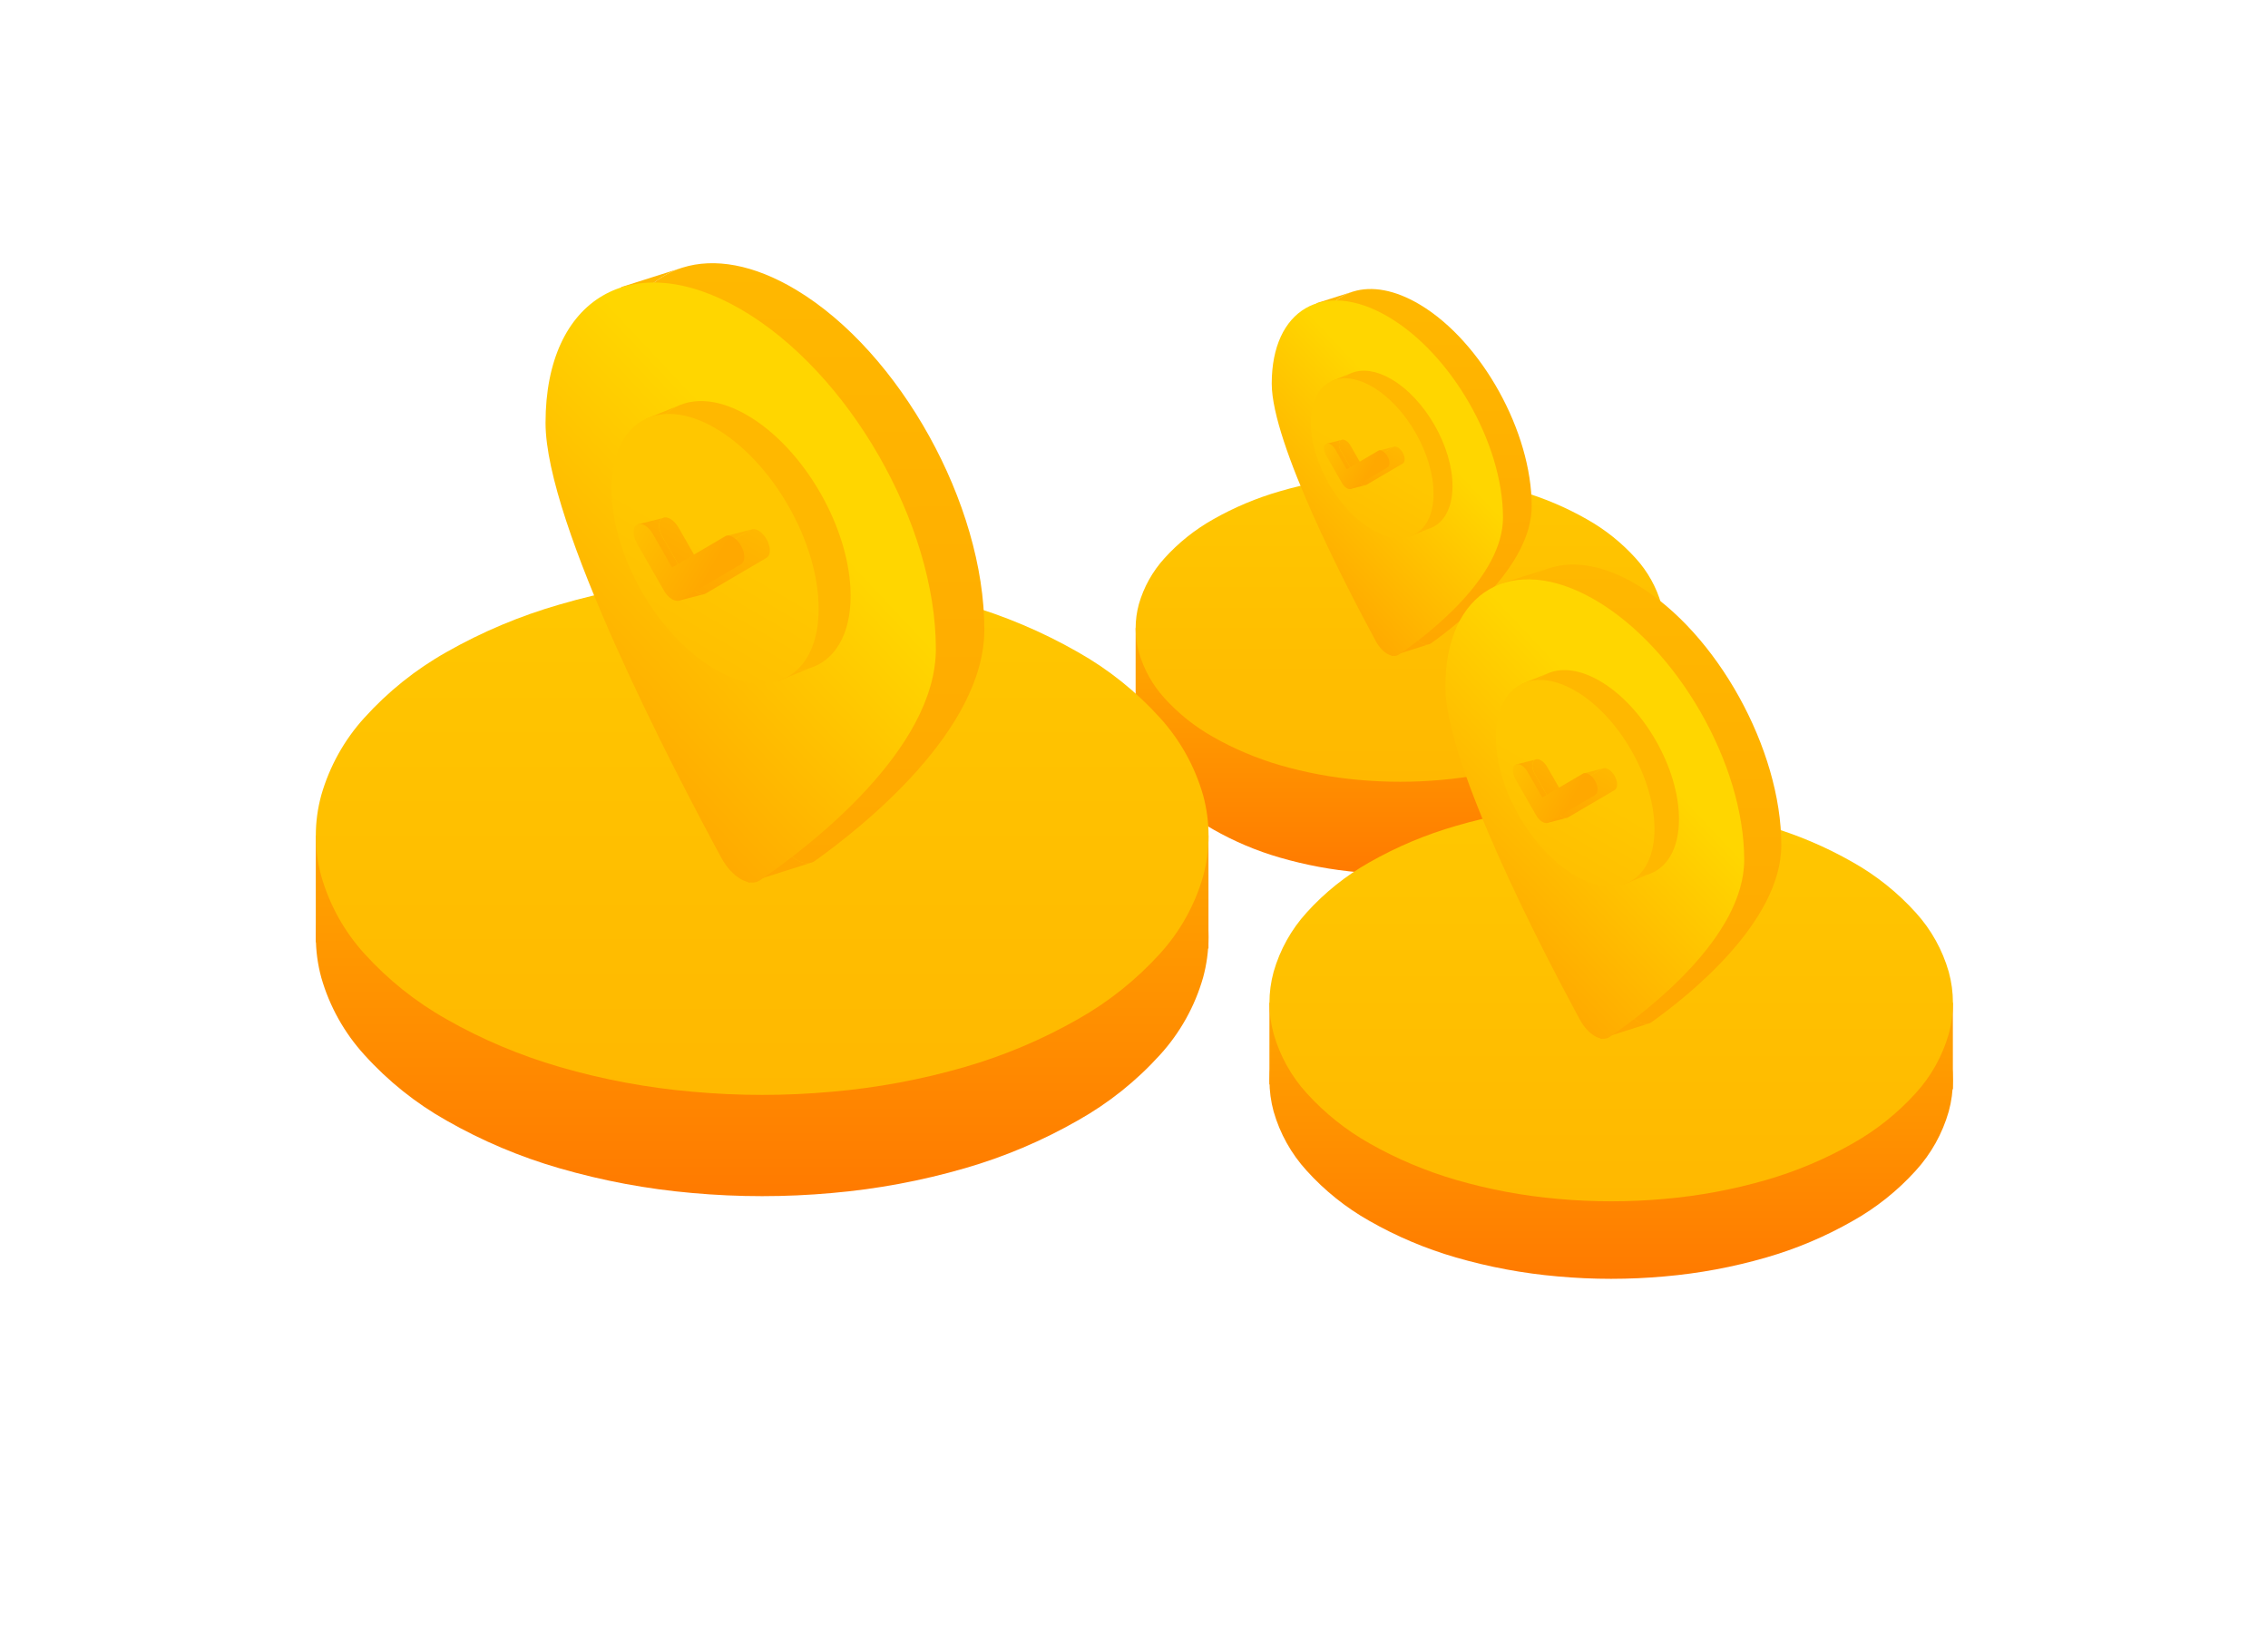 <svg width="149" height="108" viewBox="0 0 149 108" fill="none" xmlns="http://www.w3.org/2000/svg">
<g clip-path="url(#clip0)">
<path d="M109.142 45.758C108.821 44.64 108.248 43.611 107.467 42.753C106.545 41.733 105.465 40.871 104.27 40.198C102.882 39.406 101.406 38.782 99.872 38.34C98.185 37.849 96.454 37.526 94.703 37.376C92.895 37.209 91.075 37.209 89.266 37.376C87.516 37.526 85.784 37.849 84.095 38.34C82.561 38.782 81.084 39.406 79.695 40.198C78.499 40.87 77.42 41.733 76.499 42.753C75.717 43.611 75.144 44.64 74.823 45.758C74.539 46.793 74.539 47.886 74.823 48.92C75.143 50.038 75.717 51.066 76.499 51.923C77.42 52.944 78.499 53.807 79.695 54.481C81.081 55.272 82.556 55.895 84.088 56.337C85.777 56.826 87.51 57.149 89.262 57.3C91.07 57.464 92.89 57.464 94.699 57.3C96.45 57.149 98.183 56.826 99.872 56.337C101.405 55.895 102.88 55.271 104.266 54.478C105.463 53.806 106.544 52.944 107.467 51.923C108.248 51.066 108.822 50.038 109.142 48.92C109.426 47.886 109.426 46.793 109.142 45.758Z" fill="url(#paint0_linear)"/>
<path d="M74.607 41.262H109.353V46.7L74.607 46.399V41.262Z" fill="url(#paint1_linear)"/>
<path d="M84.1 32.267C85.788 31.774 87.52 31.448 89.271 31.294C91.076 31.128 92.893 31.128 94.699 31.294C96.449 31.448 98.18 31.766 99.868 32.26C101.401 32.702 102.878 33.326 104.266 34.118C105.463 34.793 106.544 35.658 107.466 36.681C108.248 37.54 108.821 38.569 109.142 39.688C109.426 40.722 109.426 41.814 109.142 42.848C108.822 43.967 108.248 44.995 107.466 45.854C106.543 46.872 105.463 47.735 104.268 48.408C102.881 49.199 101.404 49.823 99.872 50.267C98.183 50.756 96.45 51.079 94.699 51.231C92.893 51.395 91.077 51.395 89.271 51.231C87.52 51.079 85.787 50.756 84.097 50.267C82.57 49.822 81.078 49.199 79.695 48.408C78.499 47.736 77.419 46.873 76.496 45.854C75.715 44.995 75.141 43.959 74.82 42.841C74.537 41.807 74.537 40.722 74.82 39.688C75.141 38.569 75.715 37.537 76.496 36.678C77.417 35.657 78.497 34.794 79.692 34.121C81.08 33.331 82.567 32.707 84.1 32.267Z" fill="url(#paint2_linear)"/>
<path d="M100.628 33.244C100.628 37.166 95.881 40.931 94.031 42.248C94.001 42.27 93.968 42.288 93.934 42.302C93.91 42.312 93.886 42.319 93.862 42.325C93.466 42.417 92.922 42.031 92.58 41.376C90.73 37.836 85.983 28.368 85.983 24.445C85.982 21.592 87.107 19.731 88.85 19.166C88.863 19.163 88.876 19.159 88.888 19.155C90.116 18.772 91.646 19.027 93.305 20.023C97.349 22.453 100.628 28.372 100.628 33.244Z" fill="url(#paint3_linear)"/>
<path d="M92.58 41.376C90.73 37.836 85.983 28.368 85.983 24.445C85.982 21.592 87.107 19.731 88.85 19.166L86.5 19.913L86.266 20.988L84.469 25.874L91.447 43.092L93.862 42.325C93.466 42.417 92.922 42.031 92.58 41.376Z" fill="url(#paint4_linear)"/>
<path d="M98.742 33.996C98.742 37.919 93.817 41.683 91.898 43.001C91.489 43.282 90.802 42.884 90.393 42.129C88.474 38.589 83.549 29.121 83.549 25.198C83.549 20.326 86.95 18.346 91.145 20.776C95.34 23.205 98.741 29.124 98.742 33.996Z" fill="url(#paint5_linear)"/>
<path d="M95.425 31.928C95.425 33.456 94.799 34.452 93.828 34.748C93.392 34.881 92.885 34.873 92.335 34.708C92.033 34.617 91.718 34.479 91.394 34.292C89.168 33.004 87.364 29.857 87.364 27.264C87.363 26.58 87.489 26.003 87.714 25.547C87.959 25.053 88.321 24.702 88.768 24.513C88.787 24.505 88.806 24.498 88.824 24.491C89.522 24.221 90.418 24.334 91.394 24.899C93.62 26.187 95.425 29.334 95.425 31.928Z" fill="url(#paint6_linear)"/>
<path d="M92.335 34.708L92.607 35.248L93.828 34.748C93.392 34.881 92.885 34.873 92.335 34.708Z" fill="url(#paint7_linear)"/>
<path d="M87.714 25.547C87.959 25.053 88.321 24.702 88.768 24.513L87.46 25.043L87.714 25.547Z" fill="url(#paint8_linear)"/>
<ellipse rx="4.65" ry="4.697" transform="matrix(0.867 0.502 3.75383e-05 1 90.148 30.097)" fill="url(#paint9_linear)"/>
<path fill-rule="evenodd" clip-rule="evenodd" d="M92.152 29.725C92.324 30.025 92.324 30.35 92.152 30.451L89.781 31.842C89.767 31.851 89.751 31.857 89.735 31.862C89.729 31.864 89.723 31.866 89.716 31.867C89.545 31.903 89.31 31.746 89.159 31.482L88.099 29.634C87.927 29.334 87.927 29.009 88.099 28.908C88.271 28.807 88.55 28.968 88.722 29.268L89.47 30.573L90.5 29.969L91.529 29.365C91.543 29.357 91.557 29.35 91.572 29.346C91.581 29.343 91.589 29.341 91.597 29.339C91.768 29.306 92.001 29.462 92.152 29.725Z" fill="url(#paint10_linear)"/>
<path d="M89.159 31.482L88.099 29.634C87.927 29.334 87.927 29.009 88.099 28.908L87.133 29.15L88.686 32.13L89.716 31.867C89.545 31.903 89.31 31.746 89.159 31.482Z" fill="url(#paint11_linear)"/>
<path d="M91.529 29.365C91.543 29.357 91.557 29.35 91.572 29.346L90.573 29.602L90.5 29.969L91.529 29.365Z" fill="url(#paint12_linear)"/>
<path fill-rule="evenodd" clip-rule="evenodd" d="M91.156 29.978C91.328 30.277 91.328 30.602 91.156 30.703L88.786 32.095C88.614 32.196 88.335 32.034 88.163 31.734L87.104 29.886C86.932 29.586 86.932 29.261 87.104 29.16C87.275 29.06 87.554 29.221 87.726 29.521L88.474 30.826L90.534 29.617C90.706 29.517 90.984 29.678 91.156 29.978Z" fill="url(#paint13_linear)"/>
<path d="M128.024 68.932C127.609 67.487 126.868 66.157 125.859 65.048C124.667 63.731 123.273 62.616 121.728 61.747C119.934 60.724 118.027 59.918 116.045 59.346C113.864 58.712 111.627 58.294 109.365 58.1C107.028 57.885 104.677 57.885 102.339 58.1C100.077 58.294 97.839 58.712 95.657 59.346C93.674 59.918 91.765 60.724 89.97 61.747C88.426 62.616 87.031 63.731 85.84 65.048C84.83 66.157 84.089 67.487 83.674 68.932C83.308 70.269 83.308 71.681 83.674 73.019C84.088 74.463 84.83 75.792 85.84 76.899C87.031 78.218 88.425 79.334 89.97 80.204C91.762 81.226 93.668 82.031 95.647 82.602C97.831 83.235 100.07 83.652 102.333 83.848C104.671 84.06 107.022 84.06 109.359 83.848C111.623 83.652 113.862 83.235 116.045 82.602C118.025 82.031 119.931 81.225 121.722 80.201C123.269 79.333 124.666 78.218 125.859 76.899C126.869 75.792 127.61 74.463 128.024 73.019C128.391 71.681 128.391 70.269 128.024 68.932Z" fill="url(#paint14_linear)"/>
<path d="M83.397 65.873H128.297V71.551L83.397 71.236V65.873Z" fill="url(#paint15_linear)"/>
<path d="M95.665 54.249C97.846 53.612 100.085 53.19 102.348 52.991C104.681 52.777 107.028 52.777 109.361 52.991C111.623 53.19 113.86 53.602 116.041 54.24C118.023 54.811 119.931 55.617 121.724 56.642C123.271 57.513 124.668 58.631 125.861 59.952C126.87 61.063 127.612 62.393 128.026 63.839C128.393 65.175 128.393 66.586 128.026 67.922C127.612 69.368 126.87 70.697 125.861 71.806C124.667 73.123 123.272 74.237 121.727 75.108C119.935 76.13 118.026 76.936 116.047 77.509C113.864 78.142 111.625 78.559 109.361 78.755C107.028 78.968 104.681 78.968 102.348 78.755C100.084 78.559 97.845 78.142 95.662 77.509C93.688 76.934 91.76 76.129 89.972 75.108C88.427 74.238 87.031 73.123 85.839 71.806C84.829 70.697 84.088 69.359 83.673 67.913C83.307 66.577 83.307 65.175 83.673 63.839C84.088 62.393 84.829 61.059 85.839 59.949C87.029 58.63 88.424 57.514 89.969 56.645C91.762 55.624 93.684 54.818 95.665 54.249Z" fill="url(#paint16_linear)"/>
<path d="M117.027 55.511C117.027 60.58 110.892 65.444 108.502 67.147C108.462 67.175 108.42 67.198 108.376 67.216C108.345 67.229 108.314 67.239 108.283 67.246C107.771 67.365 107.068 66.866 106.626 66.02C104.236 61.445 98.101 49.21 98.101 44.141C98.1 40.454 99.553 38.049 101.807 37.319C101.823 37.314 101.839 37.309 101.855 37.304C103.442 36.81 105.419 37.139 107.563 38.427C112.789 41.566 117.026 49.215 117.027 55.511Z" fill="url(#paint17_linear)"/>
<path d="M106.626 66.02C104.236 61.445 98.101 49.21 98.101 44.141C98.1 40.454 99.553 38.049 101.807 37.319L98.77 38.284L98.467 39.673L96.144 45.988L105.162 68.237L108.283 67.246C107.771 67.365 107.068 66.866 106.626 66.02Z" fill="url(#paint18_linear)"/>
<path d="M114.588 56.483C114.588 61.553 108.225 66.417 105.745 68.12C105.216 68.483 104.328 67.969 103.799 66.994C101.319 62.418 94.955 50.183 94.955 45.114C94.955 38.819 99.35 36.26 104.771 39.399C110.192 42.539 114.588 50.188 114.588 56.483Z" fill="url(#paint19_linear)"/>
<path d="M110.303 53.81C110.303 55.785 109.493 57.071 108.239 57.454C107.675 57.626 107.02 57.616 106.309 57.402C105.919 57.285 105.513 57.107 105.094 56.865C102.217 55.201 99.885 51.134 99.885 47.783C99.885 46.899 100.047 46.153 100.338 45.565C100.654 44.926 101.122 44.473 101.701 44.228C101.724 44.218 101.749 44.208 101.773 44.199C102.674 43.85 103.832 43.997 105.094 44.727C107.97 46.392 110.303 50.458 110.303 53.81Z" fill="url(#paint20_linear)"/>
<path d="M106.309 57.402L106.661 58.1L108.239 57.454C107.675 57.626 107.02 57.616 106.309 57.402Z" fill="url(#paint21_linear)"/>
<path d="M100.338 45.565C100.654 44.926 101.122 44.473 101.701 44.228L100.009 44.912L100.338 45.565Z" fill="url(#paint22_linear)"/>
<ellipse rx="6.009" ry="6.069" transform="matrix(0.867 0.502 3.75602e-05 1 103.484 51.444)" fill="url(#paint23_linear)"/>
<path fill-rule="evenodd" clip-rule="evenodd" d="M106.074 50.964C106.296 51.351 106.296 51.771 106.074 51.901L103.01 53.699C102.992 53.71 102.972 53.719 102.951 53.725C102.943 53.728 102.935 53.73 102.926 53.731C102.705 53.778 102.402 53.575 102.206 53.234L100.837 50.845C100.615 50.458 100.615 50.038 100.837 49.907C101.059 49.777 101.419 49.986 101.641 50.373L102.608 52.06L103.939 51.279L105.27 50.498C105.287 50.487 105.306 50.479 105.325 50.473C105.335 50.47 105.346 50.467 105.357 50.465C105.578 50.422 105.879 50.624 106.074 50.964Z" fill="url(#paint24_linear)"/>
<path d="M102.206 53.234L100.837 50.845C100.615 50.458 100.615 50.038 100.837 49.907L99.588 50.221L101.595 54.072L102.926 53.731C102.705 53.778 102.402 53.575 102.206 53.234Z" fill="url(#paint25_linear)"/>
<path d="M105.27 50.498C105.287 50.487 105.306 50.479 105.325 50.473L104.034 50.804L103.939 51.279L105.27 50.498Z" fill="url(#paint26_linear)"/>
<path fill-rule="evenodd" clip-rule="evenodd" d="M104.789 51.29C105.011 51.678 105.011 52.098 104.789 52.228L101.725 54.026C101.503 54.156 101.143 53.948 100.921 53.56L99.552 51.172C99.329 50.785 99.329 50.365 99.551 50.234C99.773 50.104 100.134 50.312 100.356 50.7L101.323 52.387L103.984 50.825C104.206 50.694 104.567 50.903 104.789 51.29Z" fill="url(#paint27_linear)"/>
<path d="M79.037 58.887C78.496 56.999 77.527 55.262 76.209 53.814C74.653 52.093 72.831 50.637 70.814 49.501C68.471 48.165 65.979 47.112 63.39 46.365C60.542 45.537 57.62 44.992 54.666 44.738C51.613 44.457 48.541 44.457 45.489 44.738C42.533 44.992 39.61 45.537 36.76 46.365C34.17 47.112 31.677 48.165 29.333 49.501C27.315 50.636 25.494 52.093 23.938 53.814C22.619 55.262 21.651 56.999 21.109 58.887C20.631 60.633 20.631 62.477 21.109 64.224C21.65 66.111 22.619 67.846 23.938 69.293C25.493 71.015 27.315 72.473 29.333 73.609C31.673 74.944 34.162 75.996 36.748 76.742C39.6 77.568 42.524 78.113 45.481 78.369C48.534 78.645 51.605 78.645 54.658 78.369C57.614 78.113 60.539 77.568 63.39 76.742C65.977 75.996 68.466 74.943 70.806 73.605C72.826 72.471 74.651 71.015 76.209 69.293C77.528 67.846 78.496 66.111 79.037 64.224C79.516 62.477 79.516 60.633 79.037 58.887Z" fill="url(#paint28_linear)"/>
<path d="M20.746 54.891H79.393V62.307L20.746 61.896V54.891Z" fill="url(#paint29_linear)"/>
<path d="M36.77 39.709C39.619 38.875 42.543 38.325 45.499 38.065C48.546 37.785 51.612 37.785 54.66 38.065C57.614 38.325 60.536 38.863 63.384 39.696C65.973 40.442 68.465 41.495 70.808 42.833C72.828 43.971 74.653 45.432 76.21 47.157C77.529 48.608 78.497 50.345 79.039 52.234C79.518 53.979 79.518 55.822 79.039 57.568C78.497 59.456 77.529 61.192 76.21 62.641C74.652 64.36 72.829 65.816 70.811 66.953C68.471 68.288 65.978 69.34 63.392 70.089C60.541 70.916 57.616 71.461 54.66 71.716C51.612 71.994 48.546 71.994 45.499 71.716C42.542 71.461 39.617 70.916 36.766 70.089C34.188 69.339 31.669 68.286 29.335 66.953C27.316 65.817 25.493 64.361 23.936 62.641C22.617 61.192 21.649 59.443 21.107 57.555C20.628 55.81 20.628 53.979 21.107 52.234C21.649 50.345 22.617 48.603 23.936 47.153C25.491 45.43 27.312 43.973 29.331 42.837C31.672 41.504 34.183 40.451 36.77 39.709Z" fill="url(#paint30_linear)"/>
<path d="M64.668 41.357C64.668 47.977 56.656 54.331 53.533 56.555C53.481 56.592 53.426 56.622 53.368 56.646C53.329 56.662 53.288 56.675 53.247 56.684C52.579 56.84 51.661 56.188 51.084 55.083C47.961 49.107 39.948 33.127 39.947 26.506C39.947 21.69 41.845 18.549 44.788 17.596C44.809 17.589 44.831 17.582 44.852 17.576C46.924 16.93 49.507 17.36 52.307 19.042C59.133 23.143 64.668 33.133 64.668 41.357Z" fill="url(#paint31_linear)"/>
<path d="M51.084 55.083C47.961 49.107 39.948 33.127 39.947 26.506C39.947 21.69 41.845 18.549 44.788 17.596L40.821 18.856L40.427 20.67L37.393 28.918L49.171 57.978L53.247 56.684C52.579 56.84 51.661 56.188 51.084 55.083Z" fill="url(#paint32_linear)"/>
<path d="M61.483 42.627C61.484 49.248 53.172 55.601 49.933 57.826C49.243 58.3 48.082 57.628 47.392 56.354C44.153 50.378 35.84 34.398 35.84 27.777C35.84 19.553 41.58 16.211 48.661 20.312C55.742 24.413 61.483 34.403 61.483 42.627Z" fill="url(#paint33_linear)"/>
<path d="M55.883 39.135C55.883 41.714 54.825 43.394 53.188 43.894C52.45 44.12 51.596 44.105 50.667 43.827C50.158 43.674 49.626 43.441 49.08 43.125C45.322 40.951 42.276 35.64 42.276 31.262C42.276 30.108 42.487 29.134 42.868 28.365C43.281 27.531 43.892 26.939 44.647 26.619C44.678 26.606 44.71 26.594 44.742 26.581C45.919 26.126 47.431 26.317 49.079 27.271C52.837 29.445 55.883 34.757 55.883 39.135Z" fill="url(#paint34_linear)"/>
<path d="M50.667 43.827L51.127 44.739L53.188 43.894C52.45 44.12 51.596 44.105 50.667 43.827Z" fill="url(#paint35_linear)"/>
<path d="M42.868 28.365C43.281 27.531 43.892 26.939 44.647 26.619L42.438 27.513L42.868 28.365Z" fill="url(#paint36_linear)"/>
<ellipse rx="7.849" ry="7.927" transform="matrix(0.867 0.502 3.75598e-05 1 46.978 36.045)" fill="url(#paint37_linear)"/>
<path fill-rule="evenodd" clip-rule="evenodd" d="M50.361 35.417C50.651 35.923 50.651 36.471 50.361 36.642L46.359 38.99C46.334 39.005 46.309 39.016 46.282 39.024C46.271 39.027 46.26 39.03 46.249 39.032C45.96 39.093 45.564 38.828 45.308 38.382L43.52 35.263C43.23 34.756 43.23 34.208 43.52 34.038C43.81 33.867 44.28 34.14 44.571 34.646L45.834 36.849L47.572 35.829L49.31 34.809C49.333 34.795 49.357 34.785 49.382 34.777C49.396 34.772 49.41 34.769 49.425 34.766C49.713 34.709 50.106 34.973 50.361 35.417Z" fill="url(#paint38_linear)"/>
<path d="M45.308 38.382L43.52 35.263C43.23 34.756 43.23 34.208 43.52 34.038L41.889 34.447L44.511 39.477L46.249 39.032C45.96 39.093 45.564 38.828 45.308 38.382Z" fill="url(#paint39_linear)"/>
<path d="M49.31 34.809C49.333 34.795 49.357 34.785 49.382 34.777L47.696 35.209L47.572 35.829L49.31 34.809Z" fill="url(#paint40_linear)"/>
<path fill-rule="evenodd" clip-rule="evenodd" d="M48.679 35.843C48.97 36.35 48.97 36.898 48.68 37.068L44.678 39.417C44.388 39.587 43.917 39.315 43.627 38.809L41.839 35.689C41.549 35.183 41.549 34.635 41.839 34.464C42.129 34.294 42.599 34.566 42.889 35.072L44.153 37.276L47.629 35.235C47.919 35.065 48.389 35.337 48.679 35.843Z" fill="url(#paint41_linear)"/>
</g>
<defs>
<linearGradient id="paint0_linear" x1="91.981" y1="37.251" x2="91.981" y2="57.423" gradientUnits="userSpaceOnUse">
<stop stop-color="#FFB800"/>
<stop offset="1" stop-color="#FF7A00"/>
</linearGradient>
<linearGradient id="paint1_linear" x1="91.981" y1="37.251" x2="91.981" y2="57.423" gradientUnits="userSpaceOnUse">
<stop stop-color="#FFB800"/>
<stop offset="1" stop-color="#FF7A00"/>
</linearGradient>
<linearGradient id="paint2_linear" x1="91.981" y1="31.169" x2="91.981" y2="51.354" gradientUnits="userSpaceOnUse">
<stop stop-color="#FFC700"/>
<stop offset="1" stop-color="#FFB800"/>
</linearGradient>
<linearGradient id="paint3_linear" x1="93.305" y1="18.98" x2="93.342" y2="42.339" gradientUnits="userSpaceOnUse">
<stop stop-color="#FFB800"/>
<stop offset="1" stop-color="#FFA800"/>
</linearGradient>
<linearGradient id="paint4_linear" x1="93.305" y1="18.98" x2="93.342" y2="42.339" gradientUnits="userSpaceOnUse">
<stop stop-color="#FFB800"/>
<stop offset="1" stop-color="#FFA800"/>
</linearGradient>
<linearGradient id="paint5_linear" x1="97.909" y1="33.123" x2="88.867" y2="41.632" gradientUnits="userSpaceOnUse">
<stop stop-color="#FFD600"/>
<stop offset="1" stop-color="#FFA800"/>
</linearGradient>
<linearGradient id="paint6_linear" x1="91.394" y1="24.899" x2="87.323" y2="31.936" gradientUnits="userSpaceOnUse">
<stop stop-color="#FFB800"/>
<stop offset="1" stop-color="#FFB800"/>
</linearGradient>
<linearGradient id="paint7_linear" x1="91.394" y1="24.899" x2="87.323" y2="31.936" gradientUnits="userSpaceOnUse">
<stop stop-color="#FFB800"/>
<stop offset="1" stop-color="#FFB800"/>
</linearGradient>
<linearGradient id="paint8_linear" x1="91.394" y1="24.899" x2="87.323" y2="31.936" gradientUnits="userSpaceOnUse">
<stop stop-color="#FFB800"/>
<stop offset="1" stop-color="#FFB800"/>
</linearGradient>
<linearGradient id="paint9_linear" x1="4.65" y1="0" x2="4.65" y2="9.393" gradientUnits="userSpaceOnUse">
<stop stop-color="#FFC700"/>
<stop offset="1" stop-color="#FFB800"/>
</linearGradient>
<linearGradient id="paint10_linear" x1="90.126" y1="28.402" x2="88.483" y2="31.241" gradientUnits="userSpaceOnUse">
<stop stop-color="#FFB800"/>
<stop offset="1" stop-color="#FFA800"/>
</linearGradient>
<linearGradient id="paint11_linear" x1="90.126" y1="28.402" x2="88.483" y2="31.241" gradientUnits="userSpaceOnUse">
<stop stop-color="#FFB800"/>
<stop offset="1" stop-color="#FFA800"/>
</linearGradient>
<linearGradient id="paint12_linear" x1="90.126" y1="28.402" x2="88.483" y2="31.241" gradientUnits="userSpaceOnUse">
<stop stop-color="#FFB800"/>
<stop offset="1" stop-color="#FFA800"/>
</linearGradient>
<linearGradient id="paint13_linear" x1="81.556" y1="32.454" x2="87.247" y2="35.722" gradientUnits="userSpaceOnUse">
<stop stop-color="#FFD600"/>
<stop offset="1" stop-color="#FFA800"/>
</linearGradient>
<linearGradient id="paint14_linear" x1="105.848" y1="57.938" x2="105.848" y2="84.007" gradientUnits="userSpaceOnUse">
<stop stop-color="#FFB800"/>
<stop offset="1" stop-color="#FF7A00"/>
</linearGradient>
<linearGradient id="paint15_linear" x1="105.848" y1="57.938" x2="105.848" y2="84.007" gradientUnits="userSpaceOnUse">
<stop stop-color="#FFB800"/>
<stop offset="1" stop-color="#FF7A00"/>
</linearGradient>
<linearGradient id="paint16_linear" x1="105.85" y1="52.831" x2="105.85" y2="78.914" gradientUnits="userSpaceOnUse">
<stop stop-color="#FFC700"/>
<stop offset="1" stop-color="#FFB800"/>
</linearGradient>
<linearGradient id="paint17_linear" x1="107.564" y1="37.078" x2="107.612" y2="67.264" gradientUnits="userSpaceOnUse">
<stop stop-color="#FFB800"/>
<stop offset="1" stop-color="#FFA800"/>
</linearGradient>
<linearGradient id="paint18_linear" x1="107.564" y1="37.078" x2="107.612" y2="67.264" gradientUnits="userSpaceOnUse">
<stop stop-color="#FFB800"/>
<stop offset="1" stop-color="#FFA800"/>
</linearGradient>
<linearGradient id="paint19_linear" x1="113.511" y1="55.355" x2="101.828" y2="66.35" gradientUnits="userSpaceOnUse">
<stop stop-color="#FFD600"/>
<stop offset="1" stop-color="#FFA800"/>
</linearGradient>
<linearGradient id="paint20_linear" x1="105.094" y1="44.727" x2="99.832" y2="53.821" gradientUnits="userSpaceOnUse">
<stop stop-color="#FFB800"/>
<stop offset="1" stop-color="#FFB800"/>
</linearGradient>
<linearGradient id="paint21_linear" x1="105.094" y1="44.727" x2="99.832" y2="53.821" gradientUnits="userSpaceOnUse">
<stop stop-color="#FFB800"/>
<stop offset="1" stop-color="#FFB800"/>
</linearGradient>
<linearGradient id="paint22_linear" x1="105.094" y1="44.727" x2="99.832" y2="53.821" gradientUnits="userSpaceOnUse">
<stop stop-color="#FFB800"/>
<stop offset="1" stop-color="#FFB800"/>
</linearGradient>
<linearGradient id="paint23_linear" x1="6.009" y1="0" x2="6.009" y2="12.138" gradientUnits="userSpaceOnUse">
<stop stop-color="#FFC700"/>
<stop offset="1" stop-color="#FFB800"/>
</linearGradient>
<linearGradient id="paint24_linear" x1="103.455" y1="49.254" x2="101.332" y2="52.922" gradientUnits="userSpaceOnUse">
<stop stop-color="#FFB800"/>
<stop offset="1" stop-color="#FFA800"/>
</linearGradient>
<linearGradient id="paint25_linear" x1="103.455" y1="49.254" x2="101.332" y2="52.922" gradientUnits="userSpaceOnUse">
<stop stop-color="#FFB800"/>
<stop offset="1" stop-color="#FFA800"/>
</linearGradient>
<linearGradient id="paint26_linear" x1="103.455" y1="49.254" x2="101.332" y2="52.922" gradientUnits="userSpaceOnUse">
<stop stop-color="#FFB800"/>
<stop offset="1" stop-color="#FFA800"/>
</linearGradient>
<linearGradient id="paint27_linear" x1="92.383" y1="54.49" x2="99.737" y2="58.714" gradientUnits="userSpaceOnUse">
<stop stop-color="#FFD600"/>
<stop offset="1" stop-color="#FFA800"/>
</linearGradient>
<linearGradient id="paint28_linear" x1="50.071" y1="44.527" x2="50.071" y2="78.576" gradientUnits="userSpaceOnUse">
<stop stop-color="#FFB800"/>
<stop offset="1" stop-color="#FF7A00"/>
</linearGradient>
<linearGradient id="paint29_linear" x1="50.071" y1="44.527" x2="50.071" y2="78.576" gradientUnits="userSpaceOnUse">
<stop stop-color="#FFB800"/>
<stop offset="1" stop-color="#FF7A00"/>
</linearGradient>
<linearGradient id="paint30_linear" x1="50.073" y1="37.855" x2="50.073" y2="71.925" gradientUnits="userSpaceOnUse">
<stop stop-color="#FFC700"/>
<stop offset="1" stop-color="#FFB800"/>
</linearGradient>
<linearGradient id="paint31_linear" x1="52.308" y1="17.281" x2="52.371" y2="56.708" gradientUnits="userSpaceOnUse">
<stop stop-color="#FFB800"/>
<stop offset="1" stop-color="#FFA800"/>
</linearGradient>
<linearGradient id="paint32_linear" x1="52.308" y1="17.281" x2="52.371" y2="56.708" gradientUnits="userSpaceOnUse">
<stop stop-color="#FFB800"/>
<stop offset="1" stop-color="#FFA800"/>
</linearGradient>
<linearGradient id="paint33_linear" x1="60.077" y1="41.152" x2="44.817" y2="55.514" gradientUnits="userSpaceOnUse">
<stop stop-color="#FFD600"/>
<stop offset="1" stop-color="#FFA800"/>
</linearGradient>
<linearGradient id="paint34_linear" x1="49.079" y1="27.271" x2="42.207" y2="39.149" gradientUnits="userSpaceOnUse">
<stop stop-color="#FFB800"/>
<stop offset="1" stop-color="#FFB800"/>
</linearGradient>
<linearGradient id="paint35_linear" x1="49.079" y1="27.271" x2="42.207" y2="39.149" gradientUnits="userSpaceOnUse">
<stop stop-color="#FFB800"/>
<stop offset="1" stop-color="#FFB800"/>
</linearGradient>
<linearGradient id="paint36_linear" x1="49.079" y1="27.271" x2="42.207" y2="39.149" gradientUnits="userSpaceOnUse">
<stop stop-color="#FFB800"/>
<stop offset="1" stop-color="#FFB800"/>
</linearGradient>
<linearGradient id="paint37_linear" x1="7.849" y1="0" x2="7.849" y2="15.855" gradientUnits="userSpaceOnUse">
<stop stop-color="#FFC700"/>
<stop offset="1" stop-color="#FFB800"/>
</linearGradient>
<linearGradient id="paint38_linear" x1="46.94" y1="33.184" x2="44.167" y2="37.975" gradientUnits="userSpaceOnUse">
<stop stop-color="#FFB800"/>
<stop offset="1" stop-color="#FFA800"/>
</linearGradient>
<linearGradient id="paint39_linear" x1="46.94" y1="33.184" x2="44.167" y2="37.975" gradientUnits="userSpaceOnUse">
<stop stop-color="#FFB800"/>
<stop offset="1" stop-color="#FFA800"/>
</linearGradient>
<linearGradient id="paint40_linear" x1="46.94" y1="33.184" x2="44.167" y2="37.975" gradientUnits="userSpaceOnUse">
<stop stop-color="#FFB800"/>
<stop offset="1" stop-color="#FFA800"/>
</linearGradient>
<linearGradient id="paint41_linear" x1="32.475" y1="40.023" x2="42.082" y2="45.54" gradientUnits="userSpaceOnUse">
<stop stop-color="#FFD600"/>
<stop offset="1" stop-color="#FFA800"/>
</linearGradient>
<clipPath id="clip0">
<rect width="149" height="108" fill="white"/>
</clipPath>
</defs>
</svg>
